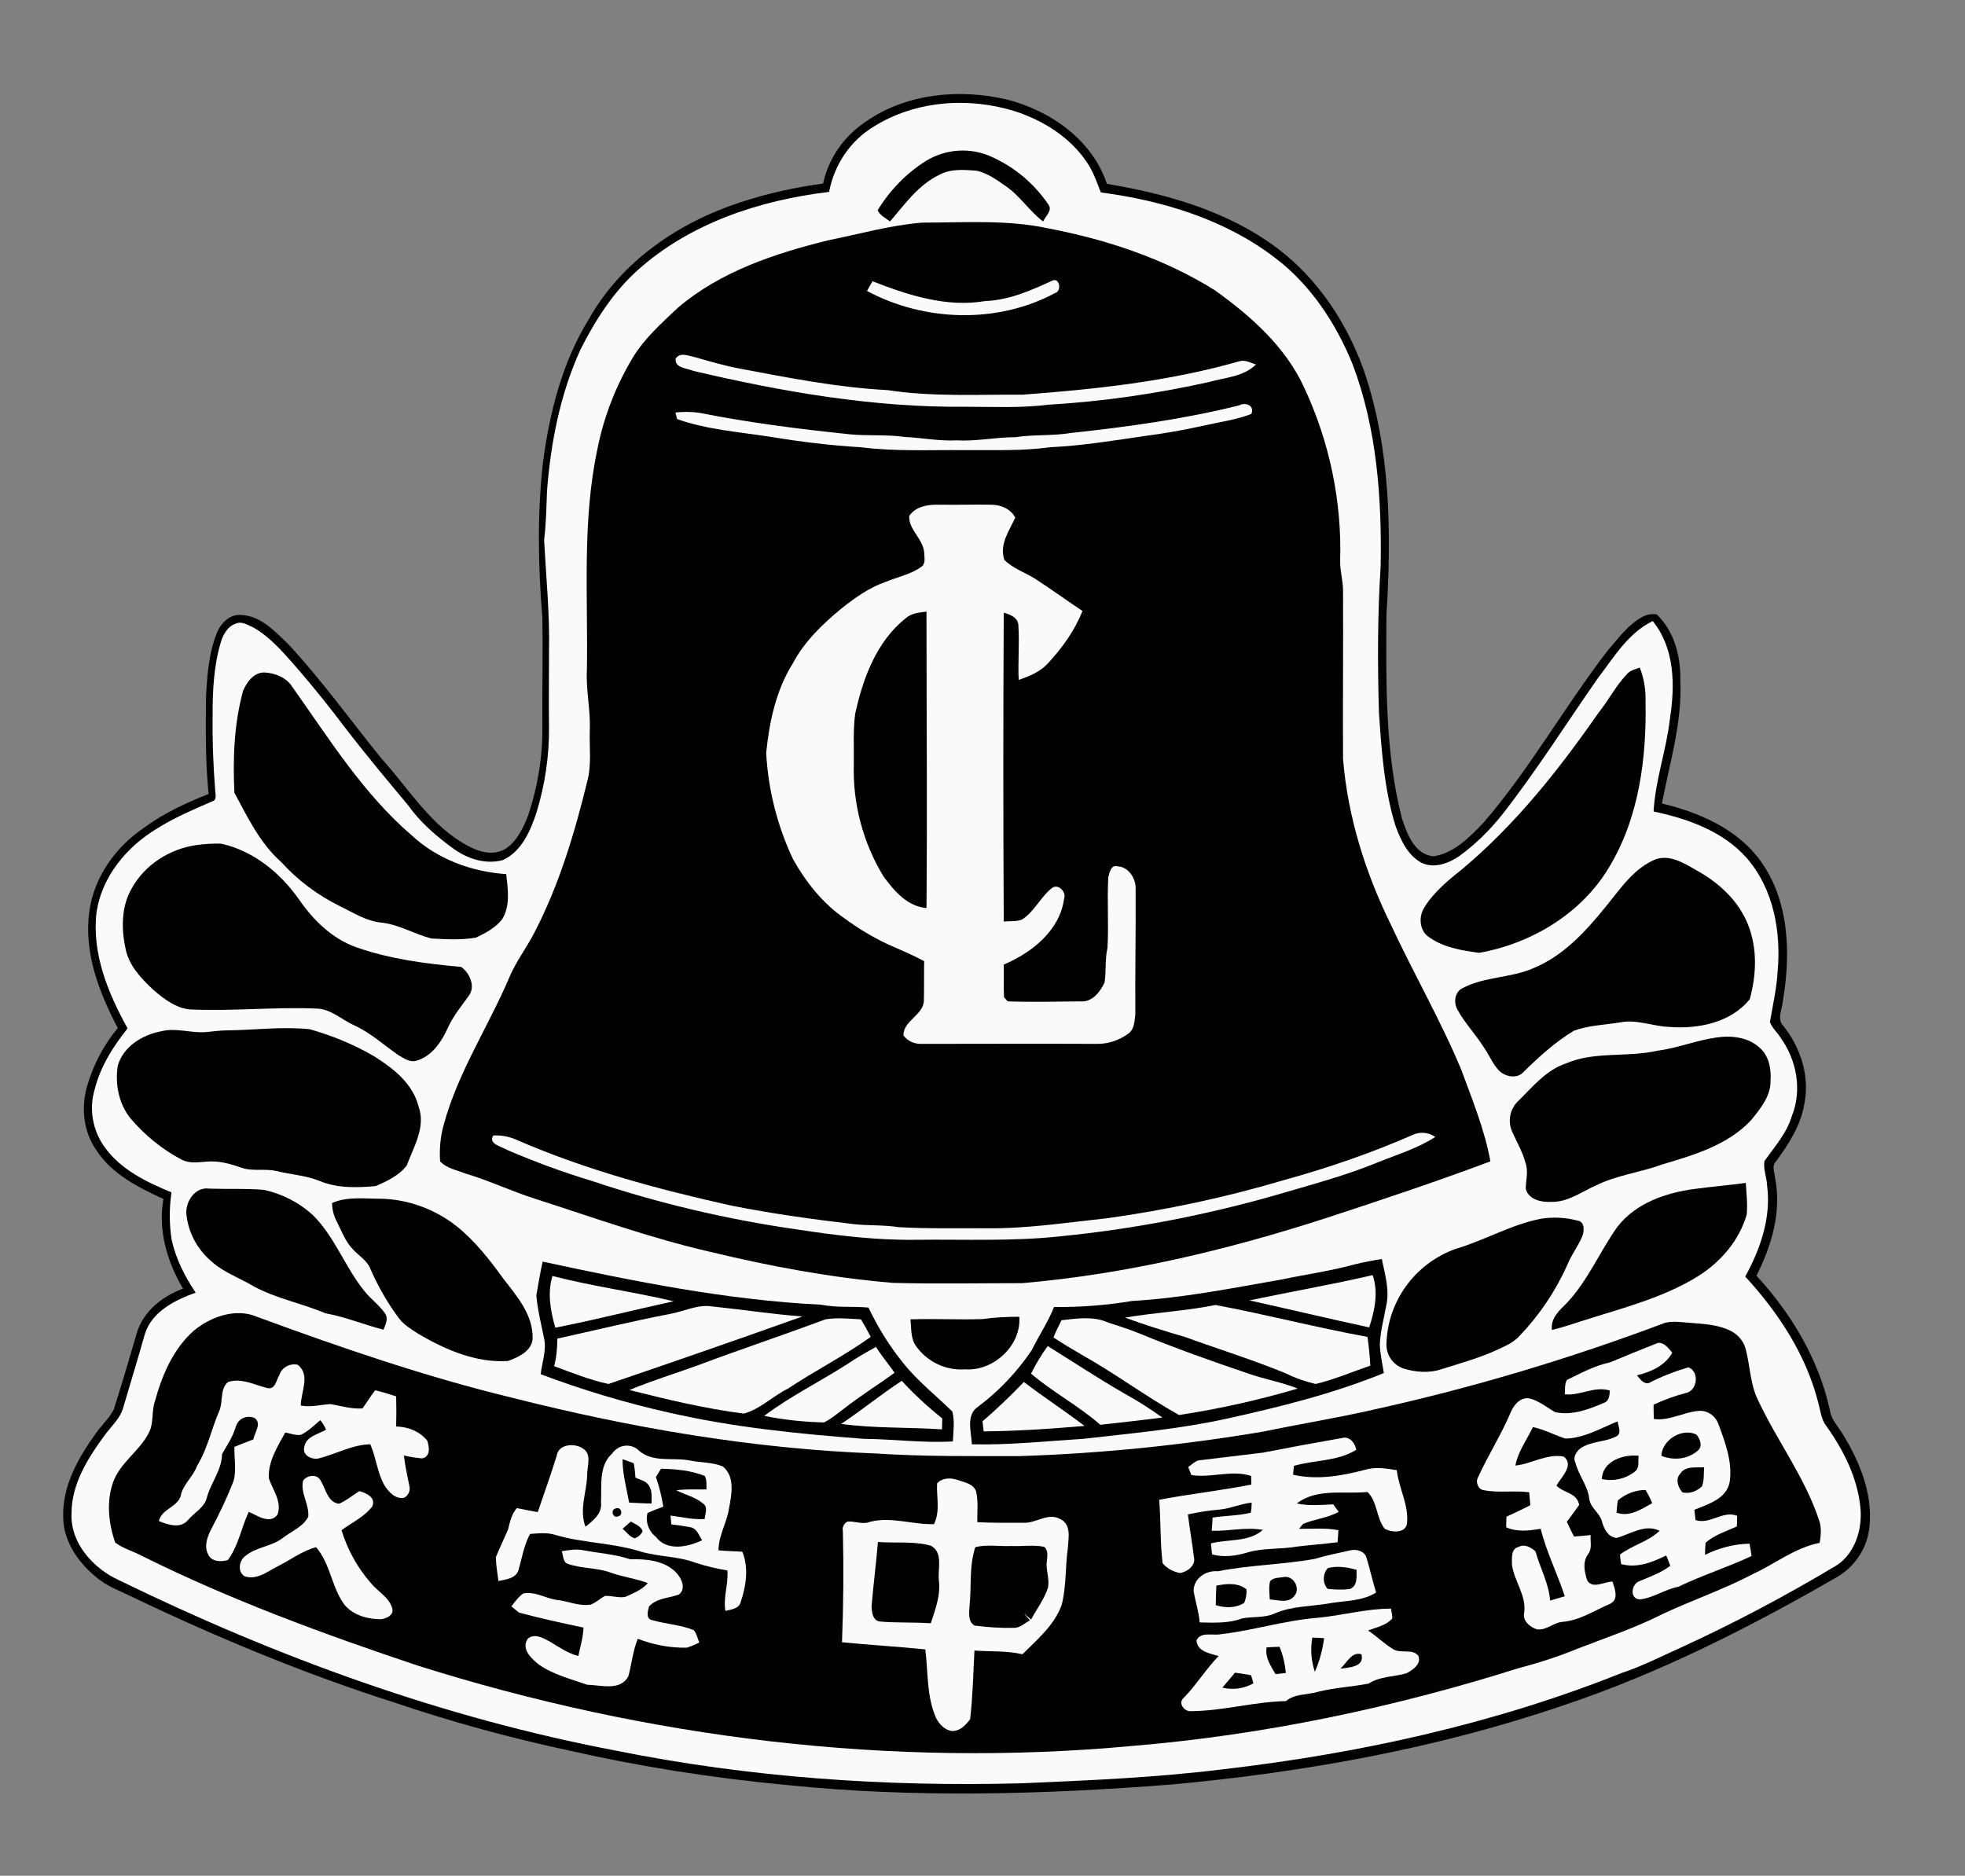 <?xml version="1.0" encoding="utf-8"?>
<!-- Generator: Adobe Illustrator 23.0.1, SVG Export Plug-In . SVG Version: 6.00 Build 0)  -->
<svg version="1.1" id="Layer_1" xmlns="http://www.w3.org/2000/svg" xmlns:xlink="http://www.w3.org/1999/xlink" x="0px" y="0px"
	 viewBox="0 0 684 653" style="enable-background:new 0 0 684 653;" xml:space="preserve">
<rect x="0" y="0" width="684" height="653" fill="#808080" stroke="none"/>
<style type="text/css">
	.st0{fill:none;}
	.st1{fill:#F9FAFA;}
</style>
<title>clhs</title>
<path class="st0" d="M0,0h684v653H0V0z"/>
<path d="M301.3,42.4c14.1-9.9,32.6-11.6,49-7.8c15.2,3.8,29.9,14,35,29.4c20.9,3.5,42.1,9.5,59.3,22.4
	c14.2,10.7,24.3,26.1,30.2,42.7c9.3,27.3,9.6,56.6,7.8,85.1c-0.1,23.6-0.5,47.6,5.4,70.7c1.8,5.4,4.4,12.6,11,13.2
	c7.2-1.1,12.6-6.7,17.4-11.7c16.1-18.7,28.2-40.4,43.2-59.9c3.7-4.2,7.1-9.1,12.2-11.8c1.5-0.8,3.2-1.1,4.9-0.8
	c6.1,5.8,8.4,14.7,8.2,23c0.7,14.6-3.7,28.7-6.4,42.8c12.8,3.1,26,8.7,34.1,19.7c10.3,14,10.8,32.6,8,49.1c-0.2,2.8-2.2,6.3,0.2,8.7
	c6.1,7.6,9.3,17.8,7.2,27.5c-1.3,7.3-5.4,13.6-9.7,19.5c-1.7,1.6-0.6,3.9-0.4,5.9c2.3,11.7-1.2,23.6-6.5,34
	c12.2,13.2,21.8,29.3,25.6,47c0.5,3.3,3,5.6,4.6,8.4c5.7,9.4,10.2,20.2,9.2,31.5c-0.6,7.6-4.9,14.3-11.5,18.1
	c-30.2,17.4-61.5,33.3-94.6,44.4c-44,15.1-90.2,23.4-136.5,27.7c-44.7,3.5-89.7,4.8-134.4,0.2c-25.6-2.4-51.1-6.4-76.2-12.1
	c-20.4-4.4-40.5-9.9-60.3-16.6c-31-9.9-61.2-22.4-90.5-36.4c-4.6-2.3-9.6-4-13.5-7.4C27,543.7,22,536.3,22,528
	c-0.3-10.7,5.2-20.4,11.2-28.8c2-2.9,4.8-5.4,6.4-8.5c2.8-8.9,5.5-17.9,8.1-26.9c2.3-7.4,8.9-12.6,16-15.2
	c-5.5-9.3-8.8-20.4-6.8-31.2c-8.7-4-17.9-8.6-23.3-16.9c-4.4-6.2-5.4-14.3-3.5-21.6c2.1-7.7,5.8-14.9,10.9-21
	c-6.5-12.4-11.9-26.3-9.9-40.6c1.6-12,9.2-22.5,19.1-29.2c6.8-5,14.6-8.6,22.4-11.7c-1.1-11.1-1-22.2-0.9-33.4
	c0.4-7.7,0.9-15.5,3.8-22.7c1.4-3.4,4.6-6.7,8.6-6.2c6.6,0.3,11.5,5.6,16,9.9c11.8,12.6,21.9,26.8,32.8,40.2
	c8.9,9.8,15.9,21.5,27.3,28.7c4.5,2.9,10.4,5.6,15.6,2.7c4.2-2.7,6.4-7.5,8.1-11.9c3.3-9.9,5-20.3,4.9-30.7c-0.1-12.6,0.2-25.3,0-38
	c-1.5-18-1.8-36.1,0.2-54c2.3-17.4,6.7-35,16.1-50.1c11.2-19.9,31.1-33.4,52.4-40.4c9.4-3.1,19.2-5.3,29-6.6
	C288.4,55.1,293.8,47.4,301.3,42.4z"/>
<path class="st1" d="M304.1,44.1c14.5-9.1,33-10.4,49.1-5.4c9.9,3.2,19.4,9.1,25.2,17.9c2.2,3.2,3.4,6.9,4.8,10.4
	c21.4,2.8,42.9,9.3,60.3,22.5c12.6,9.4,21.6,23.1,27.4,37.5c8.4,22.3,10.1,46.4,9.7,70c-1.1,17-1.1,34-0.6,51
	c0.9,13.2,1.8,26.6,5.7,39.3c1.8,5,4.2,10.3,9,13c4.5,2.2,9.5,0.3,13.3-2.3c5.6-4.1,10.5-8.9,14.8-14.3c12-15.3,22.3-31.7,33.4-47.6
	c5.6-7.3,10.5-15.7,19.1-19.9c7.7,9.5,7.8,22.4,6,33.9c-1.2,10.9-5.1,21.4-5.7,32.4c11.9,2.5,24.3,6.9,32.5,16.3
	c9.2,10.6,11.9,25.4,10.7,39.1c-0.3,6-1.7,12-2.7,17.9c0.7,2,2.5,3.5,3.6,5.3c5.7,7.8,7.7,18.4,4,27.5c-1.8,6-6,10.6-9.5,15.6
	c-0.5,2.8,0.8,5.6,0.9,8.4c1.5,11.2-2.3,22.2-7.6,31.8c11.6,12.6,21.3,27.4,25.5,44.2c0.7,2.5,0.9,5.3,2.5,7.5
	c6.1,8.5,11.1,18.3,12.1,28.8c0.7,7.3-1.7,15.4-7.9,19.8c-17.8,10.7-36.1,20.4-54.9,29c-6.7,3-13.3,6.4-20.3,8.7
	c-44.3,17.7-91.2,28-138.5,33.5c-23.3,2.9-46.8,3.9-70.2,4.9c-47.4,1.3-95-2-141.6-11.4c-60-11.4-117.9-32.5-172.8-59.3
	c-9-4.1-17-13-16.5-23.3c0-10,5.5-18.9,11.2-26.7c2.3-3.3,5.7-6.1,6.8-10.1c2.5-8.5,5.1-17,7.5-25.5c2.4-7.9,10.5-11.9,17.7-14.5
	c-3.8-5.7-7-11.9-8.4-18.7c-0.8-5.4-0.8-10.8,0-16.2c-8.7-3.6-17.7-7.9-23.3-15.8c-4.2-5.8-5.5-13.3-3.4-20.2
	c2-7.9,6.4-14.8,11.4-21.1c-6.8-12.3-12.5-26.1-10.8-40.4c1.8-12.3,10.4-22.7,20.8-29c6.1-3.9,12.8-6.7,19.4-9.6
	c1.9-0.5,1.1-2.6,1.1-4c-0.7-8.7-1-17.4-0.9-26.1c0-8.4,0.4-17,2.8-25.1c0.8-2.8,2.4-5.8,5.3-6.7c2.1-1,4.3,0.6,6.2,1.4
	c6.4,3.7,11.1,9.6,15.9,15c5.4,6.3,10.6,12.8,15.6,19.4c7.2,9.4,14.8,18.5,22.4,27.6c4.1,5.8,9.6,10.5,15.3,14.7
	c5,3.7,11.4,5.9,17.6,4.2c6.4-3,9.5-10,11.6-16.4c3-9.7,4.5-19.8,4.4-30c-0.1-8.7,0-17.4,0-26c0.3-13-1-26-1.7-39
	c0.7-5.6,0.8-11.3,1-17c1.3-16.9,4.6-33.9,11.7-49.4c5.1-10.1,11.3-19.8,19.7-27.4c18.3-16.5,42.6-24.5,66.8-27.4
	C290.4,57.3,296,49,304.1,44.1z"/>
<path d="M322.2,56.1c6.9-4.3,15.6-4.9,23-1.5c8,3.6,14.9,9.4,19.8,16.7c1.4,2-1.1,4-1.9,5.8c-4.8-3.6-8-8.9-13-12.3
	c-3.2-2.2-6.5-4.7-10.4-5.4c-4.3-0.3-8.9-0.7-12.8,1.5c-7.3,3.5-12,10.3-17.1,16.2c-1.5-1.2-3.5-2.1-4.3-3.9
	C309.7,66.3,315.4,60.4,322.2,56.1z"/>
<path d="M288.1,83.7c10.9-2.2,21.8-5.3,32.9-6.2c14.6,0,29.5-1.1,43.9,2c20.3,3.9,40.3,10.5,57.9,21.5c12.6,9,24.8,19.8,31.3,34.2
	c8.7,18.7,13,39.3,12.4,59.9c-0.1,3.5,1,7,1,10.5c0.1,19.5-0.1,39,0,58.5c1.6,20.2,7.8,39.8,16.7,57.9c7.9,17,17.3,33.2,24.5,50.5
	c3.8,10.4,8.1,20.8,10.1,31.8c-19,7.1-38.1,13.5-57.4,19.8c-34.3,11.1-69.6,19.5-105.6,22.6c-15,0-30,0.3-45-0.1
	c-21.6-1.8-42.9-5.8-64-10.9c-20.4-4.7-40.1-11.8-60-18.2c-8.4-2.6-16.4-6.5-24.9-9c-3-1.2-6.5-1.8-8.7-4.2
	c-0.3-4.3,0.1-8.7,1.3-12.9c4.9-18,15.3-33.7,22.6-50.7c2.3-5.7,6.2-10.7,9-16.2c8.5-16.4,13.9-34.4,18.3-52.4
	c1.6-5.9,0.7-12,0.9-18c0.3-7-1.4-13.9-1-21c0.4-25.5-1.7-51.4,3.6-76.5c2.2-11.3,6.4-22.1,12.3-32c4.1-6.8,10.1-12.1,15.8-17.5
	C250.8,94.5,269.6,88.3,288.1,83.7z"/>
<path class="st1" d="M343,104.8c8.3-0.3,15.9-3.7,23.3-7.1c2.5-1.2,3.4,3.6,1,4.3c-20.1,10.8-45.5,10-65.5-0.7l1.9-3.4
	C316.2,102.8,329.5,107.1,343,104.8z"/>
<path class="st1" d="M235.2,124.8c1.6-2.3,4.4-0.9,6.6-0.5c5.2,1.5,10.3,3,15.6,4c17,3.2,34.1,6.6,51.5,7.5
	c15.6,2.4,31.4,1.5,47.1,1.6c25.3-1.9,50.8-4.6,75.3-11.6c2-0.7,4,0.5,5.9,1.1c-4.4,4.3-10.8,4.5-16.4,6.1
	c-18.4,4.1-37.2,6.8-56,7.9c-9.5,1.2-19.2,0.7-28.8,0.7c-32,0.3-63.7-5.2-94.7-12.5C239,128.1,234.8,128.2,235.2,124.8z"/>
<path class="st1" d="M431.4,141.1c2.2-1.2,5.4,0.1,4.2,3c-5.4,2.1-11.1,2.8-16.7,4.1c-6.8,1.5-13.6,2.7-20.5,3.6
	c-11,1.6-21.9,3.4-33,3.9c-10,1.4-20.2,0.9-30.3,1c-11.8-0.1-23.7,0.5-35.4-1c-10.5-0.6-20.9-1.9-31.3-3.6
	c-10.9-1.7-22.2-2.5-32.7-6.2l-0.6-2.3c2.9-0.3,5.9-0.3,8.8,0.2c17.2,3.4,34.6,5.6,52,7.4c6.3,0.6,12.7,0,18.9,0.9
	c6.1,0.3,12.1,1.5,18.2,1.2c6.8,0.4,13.5-1.1,20.4-1.1c6.5-1,13.1-0.4,19.6-1.5C392.6,148.6,412.2,145.9,431.4,141.1z"/>
<path class="st1" d="M316.5,179.6c2.3-3.4,6.7-4,10.4-3.9c6,0.1,12.1-0.1,18.1,0c3.3,0,6.8,1.4,8.4,4.5c-2.1,4.6-5.6,9.3-3.8,14.7
	c3.1,3.1,7.3,4.4,10.9,6.7c5.5,3.6,10.8,7.4,16.3,11.1c-2.7,6.8-7,12.8-12,18.2c-2.7,3-6.5,4.5-10.2,5.8c-0.3-6.2,0.3-12.5-0.1-18.7
	c0.1-2.9-2.8-4.1-5.1-4.7c-0.2,35.8-0.2,71.6,0,107.5c2.1-0.2,4.4,0.1,6.4-0.7c4.3-2.8,6.4-7.8,10.3-10.9c2.2-1.8,5.2,1.3,4.3,3.7
	c-1.5,11.1-11.3,18.8-21,22.9c0.1,3.8-0.1,7.6,0.1,11.4l1.3,1.4c8.4,0.3,16.9,0.1,25.3,0c4,0.4,6.9-3.3,8.4-6.6c0.6-4,0.1-8,1-12
	c0.5-8.2-0.2-16.5,0.3-24.7c0.4-1.6,1-4.4,3.2-3.7c3.7,0.1,6.3,4,6.3,7.5c0.1,14.7-0.2,29.4-0.1,44c-0.3,2.3-0.3,5.2-2.4,6.7
	c-3.1,2.3-6.9,3.6-10.8,3.6c-20.4-0.1-40.8,0-61.1,0c-2.5,0.1-4.9-0.9-6.4-2.9c-0.2-5.2,7.2-7.2,7.1-12.4c0.1-4.5,0-9,0.1-13.5
	c-4.1-2.2-8.4-4-12.7-5.9c-5.3-2.5-10.3-5.5-14.9-8.9c-7.6-5.2-13.5-12.6-18-20.6c-5.5-11.6-8.7-24.2-9.4-37.1
	c1.1-10.8,3.4-21.8,9.3-31.2c4-7.6,10.3-13.6,16.8-19c4.7-3.7,9.6-7.3,15.4-9.3c4.1-1.7,8.7-2.6,12.4-5.2c1.8-1.1,1.1-3.4,1.1-5.1
	C321.3,187.5,316.2,184.4,316.5,179.6z"/>
<path d="M315.3,215.2c2-1.8,4.7-1.9,7.2-2.3c0,34.4,0.3,68.8,0,103.2c-6.6-0.5-11.2-5.9-14.9-10.9c-7.2-11.8-10.8-25.4-10.4-39.2
	c0.1-5.9-0.3-11.8,0.5-17.6C300.4,236.1,305.1,223.3,315.3,215.2z"/>
<path d="M566.5,234.5c1.1-1.2,2.8-1.5,4.3-2.1c1.4,3.7,2.1,7.5,2,11.5c0.4,19.9-2.2,40.8-12.8,58.2c-9.6,16-27,26.4-45.1,29.6
	c-6-0.8-12.3-1.8-17.4-5.4c-3.4-2.2-3.8-7.1-1.7-10.4c3.4-5.5,8.5-9.6,13.5-13.6c18.3-15.4,33.4-34.4,47-54
	C559.9,243.9,562.5,238.6,566.5,234.5z"/>
<path d="M84.6,240.5c1.3-3,3.7-6.4,7.4-6.4c3.8,0.2,7.8,1.8,9.8,5.1c12.8,18,24.6,37.1,41.5,51.6c8.9,8.3,20.9,12.7,32.9,13.5
	c0.6,5.2,1.5,11-1.4,15.7c-2.3,3-5.8,4.8-9.1,6.4c-5.1,0.9-10.4,0.6-15.6,0.3c-5.8-1.5-11.1-4.8-17.2-5.5
	c-5.5-0.5-10.1-3.6-14.9-5.9c-7.6-3.8-14.4-8.9-20.1-15.2c-7.4-6.5-11.7-15.6-16.3-24.1C81,264,81.5,252,84.6,240.5z"/>
<path d="M68.3,294.2c2.9-0.4,5.8-0.6,8.7-0.5c11.2,2.5,20.5,10.1,27,19.3c5,7.3,11.6,13.8,20.1,16.8c11.7,4.1,24.1,5.7,36.4,6.8
	c3.1,2.1,5.2,7.1,2.5,10.3c-2.5,3.5-5.3,6.9-7.1,10.9c-2.2,4.9-5.6,10-11.1,11.5c-2.2,0.6-4.2-0.9-6-1.9c-5.1-3.5-9.7-7.8-15.4-10.4
	c-4.5-2-8.3-5.9-13.5-5.9c-14.6-0.6-29.2,1-43.9,0.3c-4.8-0.5-8.9-3.6-12.5-6.7c-4.3-4-8.7-8.6-9.8-14.5c-1.5-6.9-1.5-14.7,2.2-21
	C50.5,300.9,59.2,295.5,68.3,294.2z"/>
<path d="M576.4,299.1c4.9-1.6,9.7,1.3,13.8,3.7c7.8,4.2,14.8,10.5,18.2,18.9s3,17.6,0.7,26.1c-6.5,8.2-18,10.5-28,9.7
	c-5.7-0.2-11.3-2.7-17-1.6c-5.4,0.9-11,1-16.2,2.9c-6.5,3.9-12.2,9.1-17.6,14.4c-2.3,2.6-6.6,1.6-8.7-0.7s-3.3-5.4-5.1-7.9
	c-2.8-4.5-6.6-8.4-9.1-13c-1.5-2.4-1.1-6.3,1.7-7.6c7.5-4,16.5-3.5,24.3-6.8c10.8-4.3,18.8-13.2,25.9-22
	C564.2,309.2,568.8,302.2,576.4,299.1z"/>
<path d="M71.6,359.3c2.5-0.2,4.9-0.6,7.4-0.6c9.6-0.1,19.2-1.4,28.8-0.4c7.8,2.2,15.4,5.3,22.4,9.4c6.7,4.2,13.5,9.5,15.5,17.5
	c2.6,7.1-1.7,14-4.1,20.5c-2.6,3.5-6.9,5.5-10.8,7.2c-6.6,0.6-13.4,0.8-19.6-1.8c-4.7-1.9-9.9-2.2-14.8-3.4c-4.1-1-8.4,0.2-12.4-1.2
	s-7.9-2.5-12.1-2.1c-2.8,0.2-5.8,0.7-8.5-0.6c-6.9-3.6-13-8.6-18-14.5c-4.1-5.1-5.4-12-4.4-18.3c1.9-6.7,8.6-10.8,15.2-12
	C61.3,357.7,66.4,359.7,71.6,359.3z"/>
<path d="M597.3,361.2c5.4-0.8,11.5-0.2,15.6,3.9c2.9,2.8,3.7,7.1,3.4,11c0.2,5.4-3.5,9.8-6.7,13.8c-8.2,8.8-20,12.2-31.1,15.5
	c-7.6,2.8-15.8,3.7-23,7.3c-5,2.2-9.8,5.9-15.6,5.7c-3.4,0.2-7.8-0.8-8.8-4.5c0-3,1-6.1-0.1-9.1c-1-3.9-3.1-7.3-4.7-11
	c-1.6-3.8-0.6-8.1,2.5-10.8c4.9-4.9,9.5-10.5,16.3-12.8c10-4.3,21.2-2,31.7-4.4C583.9,364.9,590.4,362.2,597.3,361.2z"/>
<path class="st1" d="M491.5,395.2c2.6-1.3,5.7-1.1,8.1,0.6c-6,3.9-12.9,6-19.4,8.6c-11.8,4.9-24.1,8.1-36.3,11.7
	c-24.5,7-49.6,11.8-74.9,14.3c-16.6,1.8-33.3,1-50,1.2c-14,0.2-27.8-1.5-41.6-3.6c-24.3-3.5-48.2-9.1-71.4-16.9
	c-10-3-19.7-6.6-29.3-10.7c-1.9-1.2-6.9-2.1-5-5.1c3-0.2,6.1,0.5,8.8,1.8c23.6,10.2,48.5,16.9,73.6,22.5c14.4,2.9,29,4.9,43.5,6.6
	c5,0.5,10.1,0.2,15.1,1c10.1,0.6,20.2,0.3,30.3,0.4c14.2,0.2,28.3-2,42.4-3.5c20.8-2.9,41.4-7.3,61.6-13.3
	C462.2,406.6,477.1,401.5,491.5,395.2z"/>
<path d="M589.9,413.9c5.9-0.8,11.9-1.3,17.8-2.1c0.2,3.7,0.7,7.4,0.3,11.1c-2.6,8.9-9,16.4-16.8,21.3c-12.2,7.6-26.2,11.1-39.7,15.4
	c-3.8,1.2-7.5,2.5-11.3,3.4c-0.5-4.2,2.7-6.9,5.3-9.5c7.3-7.8,11.4-17.9,17.5-26.4C569.4,418.8,579.9,415.2,589.9,413.9z"/>
<path d="M64.9,422.9c-0.5-4.5,3-9.9,8-9.1c6.3,0.2,12.6-0.1,18.9,0.4c6.4,1.4,12.3,4.4,17.2,8.9c7.6,7.6,11.1,18,17.8,26.3
	c2.2,2.8,5.2,4.9,7.2,7.8c1.3,1.8,0.2,3.9-0.5,5.7c-6.8-1.7-13.3-4.5-20.2-5.7c-8.2-3.5-17.1-5.1-25-9.4c-4.8-2.9-10.2-4.7-14.5-8.5
	C68.8,435.1,65.6,429.3,64.9,422.9z"/>
<path d="M115.6,418.8c5.2-2.3,11-1.5,16.5-1.5c9.8,0.1,19.3,3.6,27,9.7c6.3,5.1,11.3,11.5,16,18c4.8,6.2,10.5,12.7,10.3,21
	c-0.3,4.4-5,6.5-8.6,7.8c-11.1,0.7-21.7-3.9-31.1-9.4c-2.4-1.6-4.9-3-6.7-5.3c-4-5.3-7.3-11.1-10-17.2c-1.1-3-3.9-4.6-6-6.8
	c-2.8-2.8-4.1-6.6-5.9-10.1C116.1,423,115.6,420.9,115.6,418.8z"/>
<path d="M536.3,424.3c4.2-0.7,8.6-0.5,12.7,0.6c2.8,0.3,2.5,3.8,1.7,5.7c-1.5,3.4-3.8,6.4-5.2,9.9c-4.1,9.1-9.7,17.4-16.6,24.6
	c-2,2.2-4.7,3.4-7.3,4.6c-6.4,3-13.3,4.9-20,7c-4.2,1.4-8.9,1-13.1-0.3c-3.5-1.2-5.9-4.5-5.9-8.3c0.3-15,9.9-28.2,24-33.3
	C516.8,431.8,526,426.3,536.3,424.3z"/>
<path d="M188.9,439.2c32,6.9,64.2,13.4,96.9,15c5.5,1.1,11,0.5,16.5,1c3.3,6.9,7.3,13.4,12.1,19.3c5,6.3,11.4,11.3,17.1,16.9
	c0.9,3.4,0.3,7,0.2,10.4c-10.3,0.6-20.6-0.8-30.9-0.9c-22.7-1.7-45.5-4-67.8-9.1c-15.2-3.4-30.2-7.9-44.8-13.4
	c0.5-4.3,2.2-8.6,1.1-12.9c-1-4.9-2.2-9.7-2.6-14.6C187.4,447,188,443.1,188.9,439.2z"/>
<path d="M471.4,440.2c3.2-0.8,6.4-1.4,9.6-1.9c1.1,5.4,2.8,10.9,1.5,16.4c-0.8,4.4-2,8.8-2.2,13.3c0.1,3.4,0.9,6.6,1.4,10
	c-17.7,7.2-36.2,11.8-54.8,15.9c-16.4,3.6-33.2,5.1-49.9,7c-12.9,0.8-25.7,2.2-38.7,1.9c-0.2-4.4-2.2-10.4,2.3-13.2
	c7.2-5.4,13.4-12,18.5-19.5c2.5-5.1,5.7-9.8,7.8-15.1c9.1,0.1,18.2-0.6,27.2-2.1c17.4-1,34.5-4.4,51.6-7.4
	C454.3,443.7,463,442.5,471.4,440.2z"/>
<path class="st1" d="M192.3,444.2c13.9,3.6,28.2,5.5,42.2,8.8c-13.8,3-27.4,6.5-41.2,9.2C191.6,456.3,190.5,450.2,192.3,444.2z"/>
<path class="st1" d="M434.9,452.7c14.3-3,28.7-5.5,42.9-8.8c2.1,6,0.7,12.4-1.2,18.2C462.7,459.1,448.9,455.8,434.9,452.7z"/>
<path class="st1" d="M391.6,458.7c10.5-1.8,21.1-2.3,31.5-4.4c17.7,3.3,35.2,7.9,52.9,11.1c0.5,3.3,0.8,6.7,1,10
	c-6.3,2.2-12.5,4.8-19,6.4c-3.5-0.8-7-2-10.2-3.6c-11.6-4.8-23.6-8.5-35.4-12.8C405.4,463.4,398.5,461.2,391.6,458.7z"/>
<path class="st1" d="M233.3,457.4c4.9-0.9,9.6-3.4,14.6-2.6c10.5,1.1,20.9,2.7,31.4,3.5c-22.4,8-44.9,15.8-67.5,23.5
	c-6.5-1.4-12.7-3.9-18.9-6.2c0.8-3.1,1.1-6.4,1.1-9.6C207.2,463.1,220.2,459.9,233.3,457.4z"/>
<path d="M67.4,463.3c6-5,14.8-8.1,22.3-4.8c29.1,10.7,58.5,20.8,88.6,28.1c41.5,10.5,83.9,17.8,126.7,19.4
	c16.7,1.1,33.4,0.9,50.1,0.9c28.3-0.9,56.5-3.8,84.5-8.5c13-2.7,26.1-4.8,39.1-7.8c34.3-7.6,68-17.7,100.9-30.1
	c2.4-0.6,4.9-0.3,7.3-0.1c5.3,0.5,10.9,0.5,15.7,3c2.7,1.4,4.6,3.9,5.2,6.8c1.4,5.6,1.5,11.6,4,16.9c6.6,14.2,16.3,26.9,21.3,41.8
	c1,2.6,0.8,5.5,0.3,8.2c-8.6,1.7-15.5,7.3-23.3,10.9c-10.1,5.3-20.9,9-31.2,13.8c-9.6,4.9-19.9,8.3-29.9,12.2
	c-6.6,2.7-13.4,4.9-20.3,6.7c-43.7,13.8-88.8,23.3-134.5,27.1c-83.8,7.8-168.8-2.7-248.9-28c-32.6-10.9-65-22.8-95.8-38.1
	c-3.1-1.7-6.7-2.6-9.4-4.7c-2.3-6.6-3.1-14.1-0.8-20.8c2.4-7,9.3-11,12.5-17.4c1.8-3.4,0.9-7.4,2.1-10.9
	C56.4,478.8,60.2,469.7,67.4,463.3z"/>
<path class="st1" d="M243.2,475.2c14.6-5.5,29.4-10.4,44.1-15.9c4.1-0.7,8.3-0.2,12.4,0c1.2,2,2.3,4,3.4,6.1
	c-9.2,6.6-19.3,11.7-28.8,18c-5.3,2.6-9.7,7.2-15.4,8.7c-13.4-1.7-26.7-4.9-39.8-8.2C227,480.6,235.2,478.1,243.2,475.2z"/>
<path d="M342,459.2c4.2-0.6,8.5-0.8,12.8-0.8c0.8,10-9,19-18.8,18.3c-6.6,0.5-13.1-2.5-17-7.9c-2.1-2.7-1.7-6.3-2.1-9.5
	C325.3,459,333.7,459.5,342,459.2z"/>
<path class="st1" d="M369.5,459.6c5.4-0.6,11.1-1.5,16.2,0.8c3.5,1.2,7,2.2,10.4,3.6c12.8,5.3,25.8,9.9,38.8,14.3
	c5.5,1.9,11.4,2.9,16.8,5.1c-13.6,4-27.4,7.1-41.3,9.2c-11.6-6.5-22.3-14.5-33.9-21c-3.3-1.9-6.6-3.9-9.8-6
	C367.5,463.6,368.5,461.6,369.5,459.6z"/>
<path class="st1" d="M560.4,474.3c5.5-2.3,11.1-4.6,16.7-6.8c2.3-0.2,3.7,1.9,5,3.4c-2.5,4.6-7.5,6.7-12.3,7.9
	c1.1,1.2,2.1,3,4.1,2.7c4.4-2.3,9.1-4.1,13.8-5.5c3.9,1.4,3.2,8-0.7,8.9c-3.9,1-7.7,2.4-11.4,4.1c0,1.7,0,3.3,0.1,5
	c5.4,0.7,10.1-2.3,15.3-2.8c3.1-0.4,6,1.5,7.1,4.4c2.4,6.4,5,13.3,4,20.2c-1,6-7.5,7.8-12.3,9.8c0.1,0.9,0.3,2.7,0.4,3.6
	c5.2,1.6,9.5-3.5,14.5-1.5c0,1.2-0.1,2.4-0.1,3.7c-3.7,1.7-7.8,2.9-10.9,5.7c-0.1,1.4-0.2,2.8-0.2,4.2c4.8-2.4,10.1-3.8,15.5-3.9
	c0.3,1.4,0.5,2.9,0.7,4.3c-8.3,3.9-17.2,6.7-25.5,10.7c-4.7,0.9-8.7,3.9-13.4,4.4c-3.5-0.2-3-4.9-0.5-6.2c3.8-1.6,7.8-3,11.1-5.5
	c-0.4-1.2-0.9-2.4-1.4-3.6c-4.9,2.4-10.1,4.5-15.7,3c-0.2-1.1-0.3-2.2-0.4-3.3c4.3-3.3,9.9-4.5,13.8-8.3c-5.1-2.5-10.2,1.2-15,2.5
	c-2.9-0.3-4.3-3-5-5.5c-0.7-3.2-4.2-4.9-4.5-8.3c-0.6-4.5-3.7-8-4.8-12.4c-1-1.8,0.3-3.8,1.6-4.9c3.8-2.7,8.8-2.2,12.7-4.3
	c2-1.2,0.5-3.5,0.4-5.2c-5.9,2.4-11.7,5.9-18.2,6c-3.8-1.2-7.4-3.2-11.3-4c-2.1,4.4-5.2,8.5-6.1,13.4c5.7-0.6,11.1-4.3,16.9-3.1
	c3.7,3.1-1.1,7.2-2.6,10.1c2.5,2.6,7.1,2.4,7.9,6.7c-1.4,2-2.9,4-4.3,5.9c0.8,1.7,1.6,3.4,2.5,5.1c1.9-0.1,3.8-0.3,5.8-0.5
	c-0.2,2.1,0.6,4.6-0.8,6.5c-2.1,2.7-1.4,6.3-0.4,9.3c1.9,3.1,5.9,0.4,8.8,0.4c0.8,2.5,2.3,6.2-0.8,7.7c-5.4,2.3-10.5,5.8-16.5,6.3
	c-3.2,0.2-5.7,3.1-9,2.6c-2.3-0.7-4.9-2.8-4.5-5.4c1.1-6.2-3.5-11.3-4.2-17.2c0-2.2-0.4-5.5,2.4-6.1c2-1.1,4.3,0.2,5.8,1.6
	c1.6,5.8,4.6,11,5.1,17.1c1.7-0.5,3.4-1,5.1-1.5c-2.6-7.9-6.4-15.4-8.4-23.5c-4,0.7-8.2,1.2-12-0.5c0-1.2,0-2.4,0.1-3.7
	c2.8-1.3,5.6-2.6,8.3-4c-0.1-1.5-0.3-3-0.4-4.5c-5.2-0.7-10.5,0.3-15.6-0.7c-2.1-0.1-3.2-2.8-2.2-4.5c3.5-7.7,8.1-14.9,11.4-22.7
	c1.1-2.7,3.6-5.5,6.8-4.7c3.2,0.9,5.8,3.1,8.6,4.7c6,1.3,11.8-1,17.2-3.3c1.7-0.7,1.7-2.6,1.9-4.2c-5.4-1.7-10.4,1.9-15.7,1.3
	c0.1-1.7-0.1-3.5,0.7-5C550.2,478.1,555,475.4,560.4,474.3z"/>
<path class="st1" d="M294.9,474.9c3.2-2.2,6.6-4.1,10-6c2,3.1,4.4,6,6.5,9c-5.9,4.3-12.1,8.1-17.9,12.7c-2.2,1.6-4.2,3.4-6.7,4.6
	c-7-0.2-14-0.9-20.8-2.3C275.2,486,285.4,481,294.9,474.9z"/>
<path class="st1" d="M358.9,478.2c1.7-3.4,3.6-6.6,5.8-9.6c9,5.6,17.8,11.4,27,16.7c4.5,2.5,8.8,5.2,12.9,8.2
	c-7.2,0.9-14.4,1.7-21.6,2.5C375.5,489.4,366.5,484.7,358.9,478.2z"/>
<path class="st1" d="M97.2,478.8c0.8-2.7,3.6-4.3,6.4-3.7c4.6,3.5,1.1,9.5,1.1,14.2c3.5,0.7,6.9-0.3,10.3-0.5
	c3.7,0.6,7.3,1.8,11.2,1.5c1.5-2.1,2.8-4.3,4.4-6.3c2.5,0.6,4.9,1.3,7.3,2.1c0.1,3.5,0.1,7,0,10.5c4.1,0.1,8.1,1.6,10.8,4.9
	c0.8,2.1,1.2,5.7-1.8,6.2c-2.1-0.2-4.2-0.5-6.3-1c0.4,3.6,1.2,7.1,1.9,10.6c0.4,1.6-0.3,3.3-1.8,4.1c-3,0.6-5.3-1.9-6.8-4.2
	c-2.6-4.4-2.9-9.7-5-14.4c-6.3,0.1-11.9,3.4-17.9,4.9c-2.3,0.6-5.8-1-5.1-3.8c0.5-3.9,4.8-4.5,7.6-6.2c-0.5-1.2-1.2-2.3-2-3.3
	c-2.2,1.8-4.2,3.9-6.8,5.1c-1.8,0.3-3.6-0.5-5.4-0.8c-2.7,4.9-6.1,10.2-5.7,16c1.4,4.1,4.6,8,3,12.6c-2.7,3.5-7,0.3-10-1
	c-2.6,5.5-3.6,11.9-7.3,16.8c-2.3,0.7-5.7,0.6-6.8-1.9c-1.6-2.9-0.3-6.3,1.1-9c2.9-5.5,5.6-11.1,7.8-16.9c0.9-3.8,0.1-7.7,0.2-11.6
	c2.2-0.9,4.4-1.8,6.6-2.6c0.4-2.4,3-5.5,0.5-7.4c-2.3-1.1-5.2-0.2-6.3,2.2c-0.2,0.3-0.3,0.7-0.4,1c-1,3.4-3,6.3-4.7,9.3
	c-0.1,5.5-3.7,9.7-5.2,14.8c-0.7,3.7-4.4,5.5-6.7,8.2c-2.6,3.1-7,1.6-10.1,0.3c1.1-4.5,7.2-4.9,7.8-9.6c1.1-3.6,4.2-6,5.5-9.6
	c3.7-6,5-12.9,7.8-19.3c1.3-3.2,0.1-7.5,3-9.9c4.7-1.5,9.1,1,13.6,2.1C95.8,483.9,96.1,480.6,97.2,478.8z"/>
<path class="st1" d="M292.8,495.7c7.2-4.8,13.9-10.3,21.1-15c4.3,4.7,9.1,9.1,14.1,13.1c0,0.9-0.1,2.8-0.1,3.8
	C316.2,496.8,304.5,497.3,292.8,495.7z"/>
<path class="st1" d="M356.4,481.1c6.9,5.3,14.2,10,21.1,15.3c-11.7,1-23.4,1.8-35.1,1.9c-0.1-0.9-0.3-2.6-0.4-3.5
	C347,490.5,351.8,485.9,356.4,481.1z"/>
<path d="M578.3,506.8c0.3-5.6,7.2-9.8,12.2-7.4c1.2,1.5,2.3,3.9,0.6,5.5C587.5,508.1,582.5,508.5,578.3,506.8z"/>
<path class="st1" d="M439.6,505.7c9.2-1.8,18.4-3.5,27.6-5.1c2.6-0.7,4.5,1.8,4.9,4.1c-6.5,4.1-14.5,3.5-21.7,5.6
	c-0.1,0.8-0.2,2.3-0.3,3.1c8.4,1.9,17.1,0.4,25.3-1.8c3.5-1,7.2-0.4,10.8,0.2c0.7,6.2,4.1,11.9,3.6,18.1c-0.1,4-5.3,3.7-7.8,2.3
	c-3-3.8-2.5-9.5-6-12.8c-8.2,0.8-17.6-1.4-24.6,4c4.2,0.9,8.5,0.5,12.7,0.3c0.5,0.7,1.4,2,1.9,2.6c-3.9,2.2-8.4,2.5-12.4,4.2
	l-1.4,1.7c4.6,0.1,9.2-0.4,13.7,0.5c-0.1,1.4-0.2,2.8-0.3,4.2c-4.7,0.6-9.4,0.9-14.1,1.5c-5.7,1-11.5,0.4-17.1,2
	c-4,1.2-8.3,1.9-12.5,0.7c-0.1-1.3-0.3-2.6-0.4-3.8c6-1.6,13-0.3,18.1-4.7c-5.9-1.1-11.9,0.5-17.8,0.3c0.1-1.5,0.2-3,0.3-4.6
	c4.4-0.7,8.9-0.6,13.3-1.7c0.2-1.2,0.3-2.3,0.3-3.5c-3.8,0.4-7.2,2-11,2.4c-3.8,0.3-7.5,0.9-11.2,1.7c0.6,5,1.5,9.9,2.1,14.9
	c0.7,2.9-2.3,5.1-4.8,5.5c-2.4-0.4-4.6-1.6-6.1-3.4c-0.9-7.3-0.6-14.8-1.2-22.1c10.6-2,21.5-3.2,32.1-5.3c0-0.8-0.1-2.2-0.1-3
	c-6.9-2.2-13.9,0.8-20.8-0.3l-1.1-2.8c1.4-0.9,2.6-2.4,4.4-2.4C425.3,507.4,432.5,506.6,439.6,505.7z"/>
<path class="st1" d="M193.8,506.7c0.6-4,6.2-4.4,9-2.5c3.3,1.9,1.6,6,1.6,9c-0.1,6.1-2.9,12.3-0.6,18.3c2.6-2.1,5.9-4.6,5.4-8.4
	c0.3-5.8-0.9-12.8,3.9-17.1c1.9-2.8,5.6-3.6,8.5-1.7c0.3,0.2,0.5,0.4,0.7,0.6c4.9,4.4,11.8,2.4,17.6,3.5c3.9,0.8,8,0.6,11.7,2.1
	c4.3,3.5,3.1,9.7,2.2,14.4c-0.7,5.1-3.7,9.6-3.7,14.8c2.7,0.3,5.5,0.3,8.3,0.5c2.3,5.6,1.3,12-0.6,17.6c-0.6,2.3-3.4,2.5-5.3,3
	c-0.8-4.7,1.1-9.4,0.7-14.1c-3.8-0.6-7.5-1.5-11.2-2.7c-6.1-2.3-12.8-2-19.1-3.9c-9.6-3-19.8-2.9-29.4-5.7c-2.9-1-6-0.6-9-0.4
	c-2.1,3.9-2.8,8.3-4,12.6c-1,3-4.4,3.2-7,3.8c-0.4-2.8-0.8-5.5-0.9-8.3c1.3-3.2,2.8-6.3,4.2-9.5c0.7-2.7,1.2-5.4,3.1-7.6
	c2.4,0.5,4.9,1,7.3,1.4C189.4,519.8,191.8,513.3,193.8,506.7z"/>
<path d="M557.6,514.9c0.2-6.3,7.5-8.7,12.8-8.1c-0.3,1.8,0.4,4.1-1.2,5.4C566,514.8,561.7,515.8,557.6,514.9z"/>
<path d="M216.7,508c1.3,0.4,2.6,0.9,3.9,1.4c0.3,1.6,0.5,3.3,0.6,5c1.6,0.8,3.7,1.1,4.7,2.8c1.2,1.8,0.9,4.1,0.9,6.2
	c-2.6,0-5.2-0.2-7.8-0.3C218.1,518.1,216.7,513.2,216.7,508z"/>
<path d="M584.9,513c1.8-2.8,5.5-2,8.3-2.2c-0.2,2.2,0.1,4.6-0.8,6.7c-1.8,1.6-4.3,2.7-6.8,2C584.1,517.7,583.1,514.9,584.9,513z"/>
<path d="M228.3,514.2l1.8-2.9c5.1,0.1,10.4,0.6,15.2,2.5c0.8,1.4,0.6,3.1,0.6,4.7c-3.5,0.1-7-0.2-10.5,0.3c3.1,1.6,6.6,2.3,9.3,4.6
	c1.9,1.2,0.7,3.6,0.6,5.4c-4,0.3-8-0.7-11.9-1.2c0.1,0.8,0.2,2.3,0.3,3.1c2.3,0.2,4.5,0.6,6.8,1c2.1,0.5,2.8,2.8,3.9,4.5
	c-5,2.4-12.3,3.9-16.1-1.2c-2.5-1.9-3.7-5.2-2.9-8.3c1.8-0.8,3.6-1.5,5.5-2.2C230.3,520.9,229.5,517.5,228.3,514.2z"/>
<path class="st1" d="M105.5,515.5c1.3-2,4.9-2.5,6.1-0.1c1.8,2.8,2.4,7.6,6.4,8.1c2.6-1.1,4.8-3,7.1-4.4c2.5,0.7,5.8,2.2,4.5,5.3
	c-2.8,3.7-7.1,5.6-10.7,8.3c2,6.7,5.5,13,10.1,18.3c2.5,3.1,6.6,5.1,7.6,9.1c0.4,2.3-2.1,3.3-3.9,3.6c-4.6,0-9.5-1.3-12.6-4.8
	c-4.7-6.1-5-14.5-10.1-20.3c-4.7,1.3-8.7,4.3-13,6.5c-3.7,1.8-7.3,5-11.7,3.7c-2.8-1.4-2.1-5.7,0.2-7.2c3.8-3.1,9-3.2,12.8-6.1
	c3-2.4,7.2-3.9,9-7.5C107.7,523.6,104.5,519.8,105.5,515.5z"/>
<path class="st1" d="M326.2,516.4c1.9-2.1,5-2,7.4-1.1c2.3,0.8,5.4,1.3,6.2,4c0.8,3.5,0.3,7.1,0.4,10.6c5.3,0.3,10.6,0.2,15.9,0.2
	c4.4,0.4,8.7-3.8,13.1-1.2c3.8,1.9,2.7,6.7,2.5,10.1c-0.9,6.5-0.5,13.2-2.1,19.6c-2.5,7.1-8.5,12.1-13.7,17.3
	c-5.5-1.3-11.1-0.9-16.7-1.3c-0.4,8-0.6,16-1.5,23.9c-1.5,2-3.6,4.3-6.5,4.1c-2.4-0.4-4.2-2.3-5.3-4.4c-3.4-7.6-2.8-15.9-3.8-24
	c-9.6-1-19.3-1.5-29-2.5c0.5-12.9,0.6-25.8,0.3-38.7c-0.3-1.3,0.4-2.7,1.6-3.3c2.3-0.2,4.5,0.8,6.8,0.4c7.6-2.5,15.5,0.7,23.3,0.5
	C327.4,526,325.9,521.1,326.2,516.4z"/>
<path d="M563.2,522.3c2.7-2.3,6.1-3.6,9.6-3.6c0.9,1.5,1.7,3,2.3,4.6c-3.8,2.1-7.8,4.9-12.4,3.3
	C562.8,525.2,562.9,523.7,563.2,522.3z"/>
<path d="M214.4,525.1c1.9-0.7,2.7,2.5,0.7,2.8C213.2,528.6,212.4,525.5,214.4,525.1z"/>
<path d="M219.6,529.7c1.5,0.9,3.4,1.5,4.1,3.3c-0.5,1.2-1.5,2.1-2.8,2.5c-1.8-0.5-2.8-2.2-4.2-3.3L219.6,529.7z"/>
<path d="M305.6,536.8c6.1,0.5,12.4-0.4,18.4,1.3c4.4,2.3,2.4,8,2.8,11.9c0.7,5.3-1.2,10.2-2.8,15.1c-5.9-0.4-11.8-0.1-17.6-0.6
	c-2.6-0.2-3-3.4-3-5.4C304,551.7,305,544.2,305.6,536.8z"/>
<path d="M339.5,538.6c4-1,8.3-0.2,12.5-0.4c3.8,0.2,7.7-0.5,11.5,0.3c1.8,1.7,0.8,4.2,0.8,6.4c0.1,2.6,1,5.2,0.5,7.8
	c-1.3,4-3.9,7.4-5.9,11.1c-0.8-0.7-1.7-1.5-2.5-2.2l2.1,2.5c-1.8,0.9-3.3,2.6-5.5,2.6c-4.6,0.1-9.2-0.2-13.8-0.8
	c-2.4-1.5-1.8-4.6-1.7-6.9C338.2,552.3,337.3,545.2,339.5,538.6z"/>
<path class="st1" d="M195.5,540c2.3-0.3,4.7-0.8,7.1-0.4c5.6,1.1,11.3,1.4,16.7,3.2c5.7-0.1,12.1,0.4,16.2,4.8
	c1.8,1.9,3.4,5.6,0.8,7.5c-3.5,1.3-7.8,1.2-10.4,4.2c-0.4,1.5-1.2,4.3,1.1,4.7c4.8,1.4,9.9,1.6,14.5,3.5c1,1.2,1.3,2.8,1.9,4.3
	c-1.4,0.7-2.9,1.4-4.4,1.8c-5.8,0.1-11.6-1-17-3.1c-1.7,4.2-2.1,8.8-3.3,13.1c-2.8,5.2-9.6,3-14.3,2.9c-5.7-2-11.8-3.5-16.8-7
	c-2.6-2.1-6.3-5.4-3.9-9c2.4-2.1,5.5-0.2,7.9,1.1c3.1,1.9,6.2,4,9.7,4.9c0.7-3.3,1.7-6.5,1.8-9.9c-7.5-1.6-15-3.2-22.4-5.2
	c-0.9-0.7-1.8-1.4-2.7-2.2c1.3-1.6,2.5-3.4,4.2-4.5c4.5-0.8,8.4,2.2,12.7,2.4c3.5,0.6,7,2.1,10.7,1.5c1.9-0.7,3.3-2.1,4.9-3
	c2.4-0.2,4.8,0.8,7.2,0.3c2.8-1.3,5.8-2.4,7.8-4.8c-4.2-1.6-8.8-2.1-13.1-3.7c-4.8-1.7-10-1.3-14.8-3
	C195.8,543.8,196.2,541.5,195.5,540z"/>
<path class="st1" d="M457.6,542.7c4.1-1.2,8.3-2.1,12.5-3c2.1-0.5,5,0.3,5.6,2.7c1.2,4,2.1,8,3.3,12c-4.7,3-10.5,2.8-15.9,3.7
	c-6.5,1.2-13.3,0.9-19.4,3.6c-3.6,1.6-7.5,1-11.3,1.7c-4.7,1.8-9.9,1.5-14.8,1.4c-0.3-3.7-1.5-7.2-2.1-10.9
	c-0.1-4.4,4.3-7.3,8.4-6.9C435,544.8,446.4,544.7,457.6,542.7z"/>
<path d="M462.2,545.9c3.3-0.9,6.8-0.3,10,0.6c0,2.4,0.4,5.7-2.4,6.7c-2.6,0.3-5.2,0.2-7.7-0.1C460.3,551,460.4,547.9,462.2,545.9z"
	/>
<path d="M442.1,550.5c1.1-1.4,3.2-1.2,4.8-1.5c3.3-0.6,5.9,3.9,3.7,6.5c-2,2.8-5.7,1.5-8.6,1.3C441.9,554.6,441.6,552.5,442.1,550.5
	z"/>
<path d="M423.4,552c3.5-0.7,7.6-1.1,10.5,1.3c0.1,1.6-0.2,3.2-0.8,4.7c-3,1.9-6.6,1.8-9.9,0.8C423.2,556.5,423.3,554.3,423.4,552z"
	/>
<path class="st1" d="M458.6,563.2c8.6-0.8,17-3.2,25.6-3.2c0.1,1.2,0.6,2.3,0.4,3.5c-2.2,2.4-5.5,3-8.4,4.1c3,2,5.6,4.6,8.7,6.5
	c2.7,1.7,6.7-0.3,8.8,2.3c1.2,2.9-1.9,4.9-4.1,6.1c-4.4,1.3-9.2,1-13.2,3.6c-5.7,1.1-11.7,1.4-17.4,2.8c-3.8,1.2-8.1,0.6-11.4,3.3
	c-11.1,0.2-22.1,3.5-33.4,3.5c-2.2-0.1-4.2-3-2.1-4.7c4.4-4.5,7.7-10,12.1-14.5c-3-0.9-7.5-1.5-7.7-5.5c1.6-3.1,5.7-1.5,8.5-2.1
	C436.3,567.6,447.2,564.1,458.6,563.2z"/>
<path d="M456.8,570.1c1.4,0,2.8,0.1,4.1,0.2c-0.5,4-1.6,8-3.2,11.7C456.4,578.2,456.1,574.1,456.8,570.1z"/>
<path d="M440.9,573.5c1.5-0.1,3-0.2,4.5-0.2c1.2,2.9,1.9,6,2.2,9.1l-3.6,0.4C442.3,579.9,440.3,577,440.9,573.5z"/>
<path d="M466.6,580.9c2.1-1.9,4-6.1,7.3-5C475.1,580.3,469.6,580.5,466.6,580.9z"/>
<path d="M425.5,587.5c1.5-1.8,3-3.5,4.4-5.2c1.9,0.3,3.7,0.5,5.6,0.9l0.8,2.8C433,587.9,429.1,588.4,425.5,587.5z"/>
</svg>
